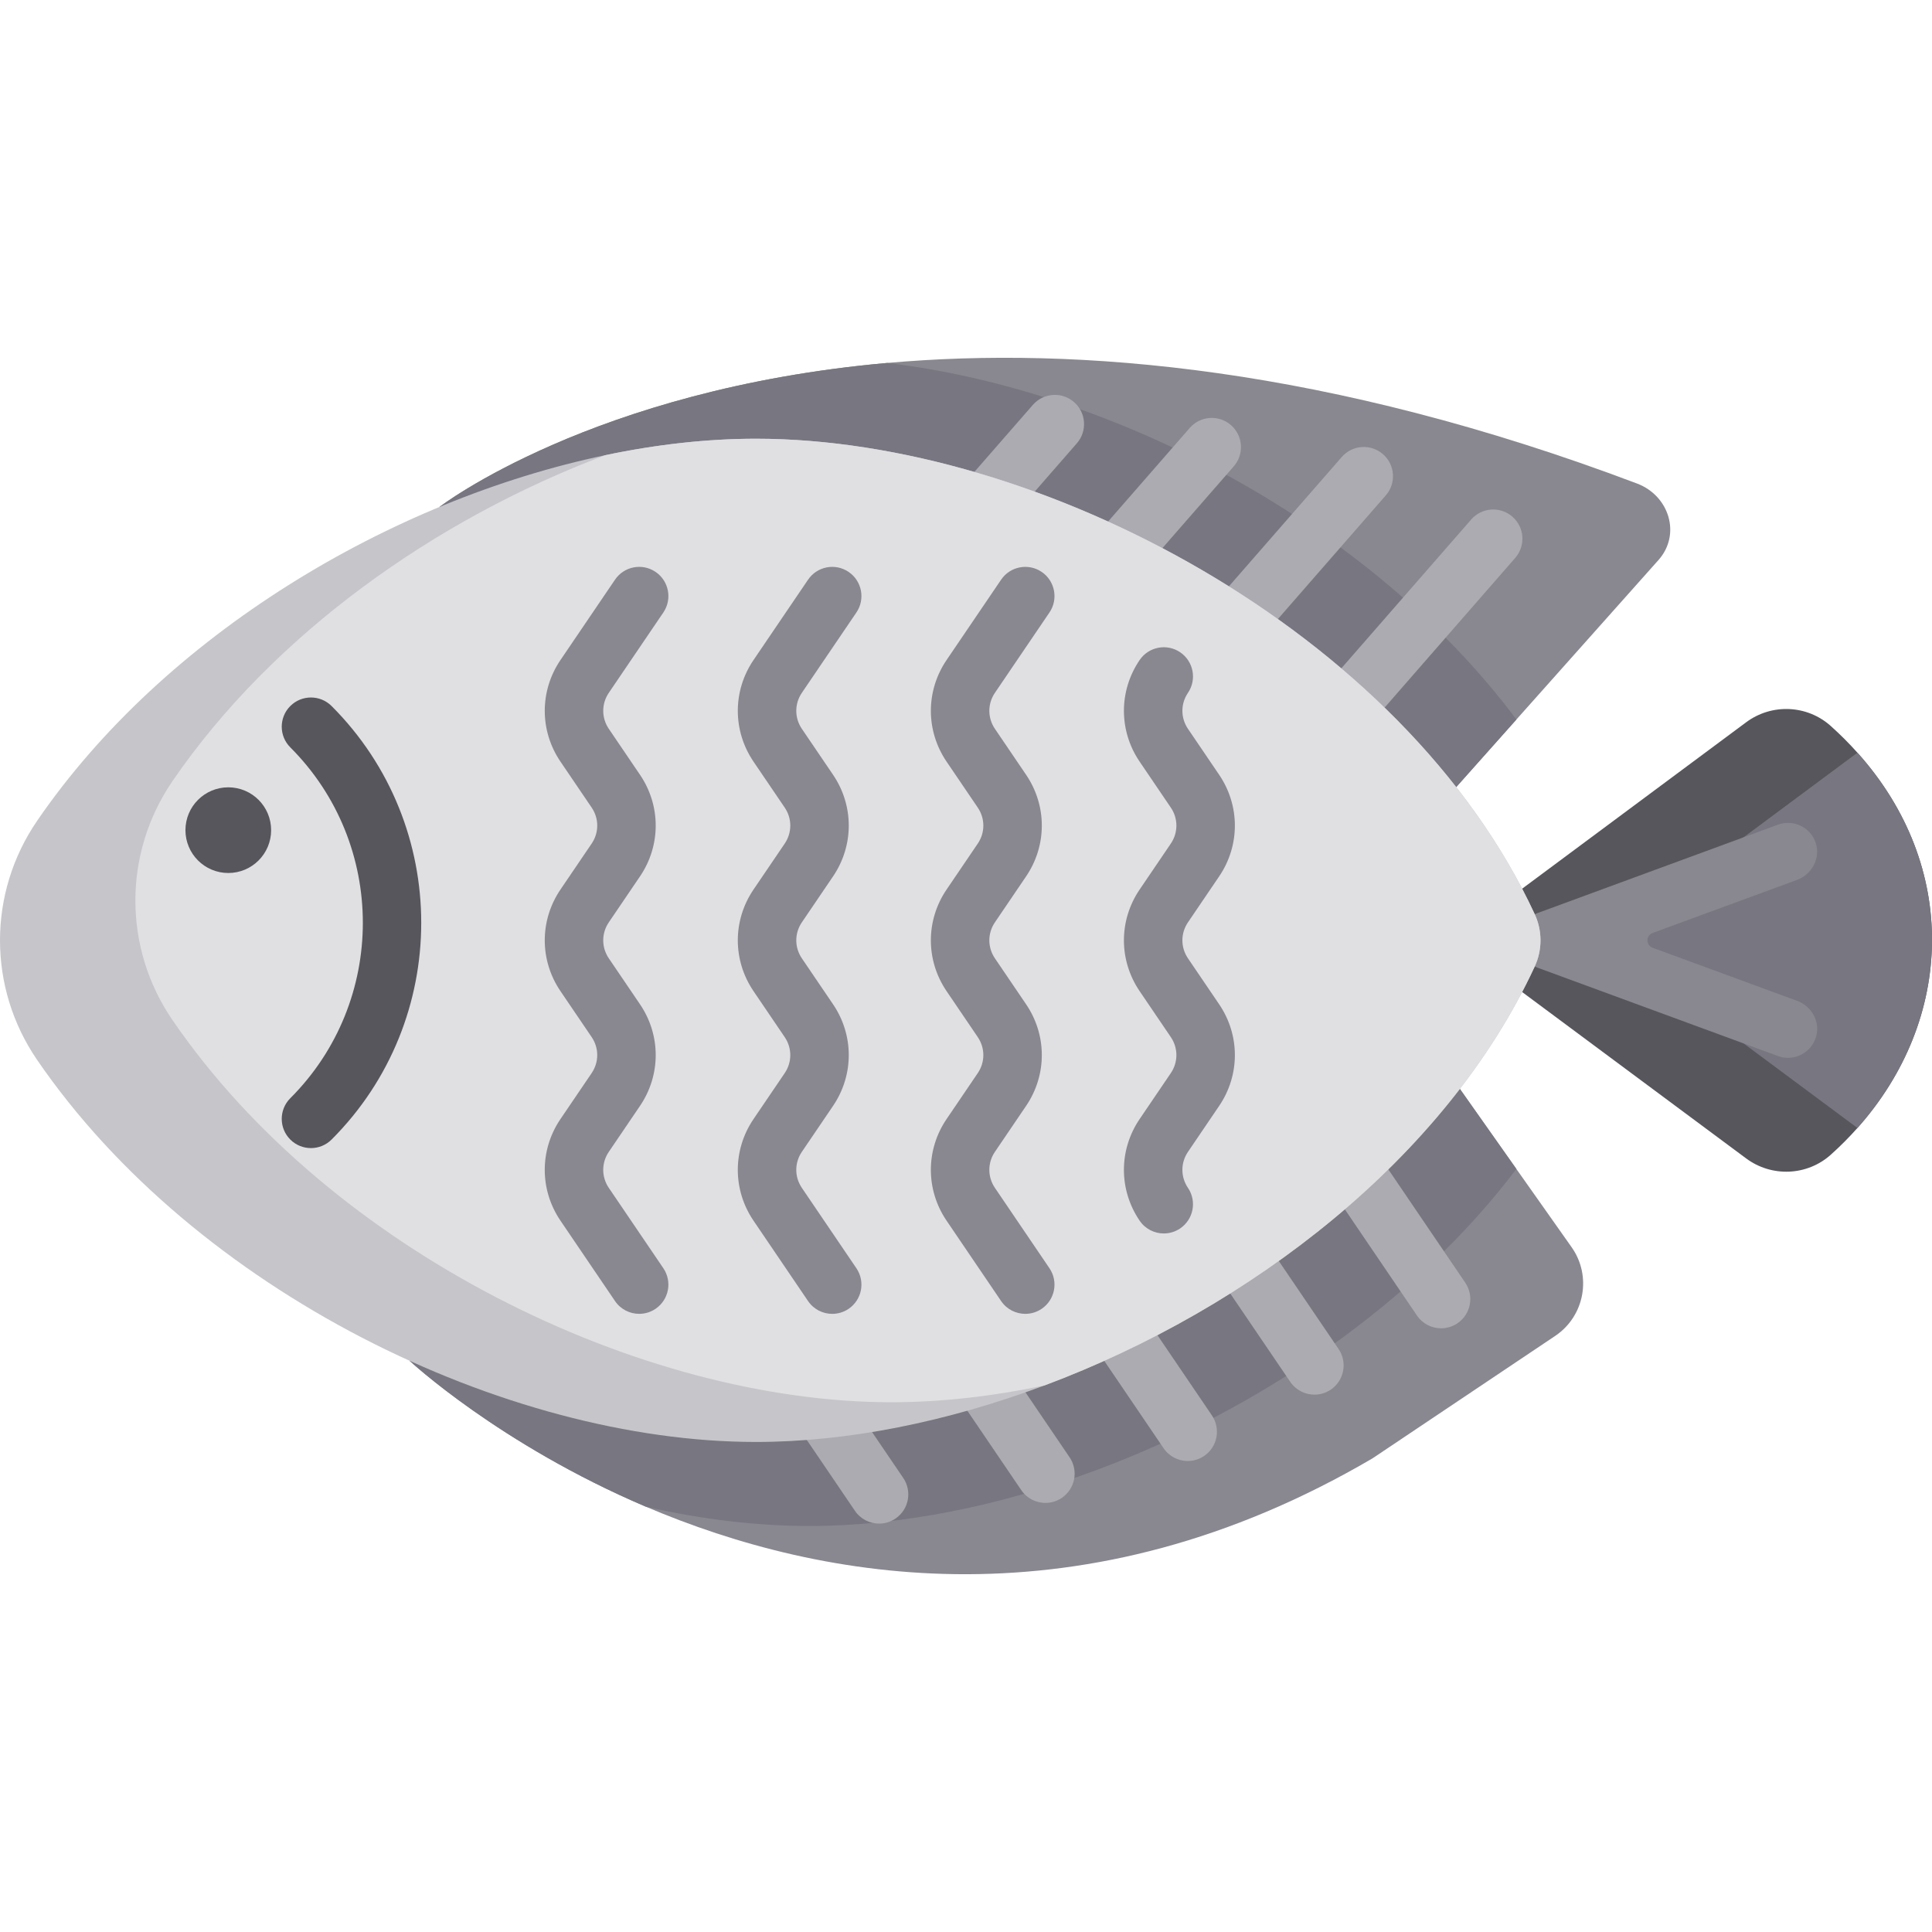 <?xml version="1.0" encoding="iso-8859-1"?>
<!-- Generator: Adobe Illustrator 19.0.0, SVG Export Plug-In . SVG Version: 6.00 Build 0)  -->
<svg version="1.1" id="Capa_1" xmlns="http://www.w3.org/2000/svg" xmlns:xlink="http://www.w3.org/1999/xlink" x="0px" y="0px"
	 viewBox="0 0 512 512" style="enable-background:new 0 0 512 512;" xml:space="preserve">
<path style="fill:#898890;" d="M412.142,354.031l-48.393,32.437c-76.402,44.791-145.58,32.84-192.58,12.828
	c-0.01,0-0.021-0.01-0.021-0.01c-38.908-16.575-62.604-38.671-62.604-38.671l278.332-72.057l14.985,21.239l14.624,20.713
	C421.905,338.178,419.934,348.798,412.142,354.031z"/>
<path style="fill:#787680;" d="M401.863,309.797c-27.112,35.75-68.198,63.636-110.8,79.602
	c-25.873,9.701-52.314,15.006-76.526,15.006c-13.943,0-28.577-1.754-43.367-5.109c-0.01,0-0.021-0.01-0.021-0.01
	c-38.908-16.575-62.604-38.671-62.604-38.671l278.332-72.057L401.863,309.797z"/>
<path style="fill:#898890;" d="M439.512,148.416l-37.649,42.262l-15.955,17.916L116.451,134.36c0,0,40.425-31.209,118.665-38.175
	c50.642-4.51,117.117,1.135,198.731,31.962C442.361,131.367,445.56,141.615,439.512,148.416z"/>
<path style="fill:#787680;" d="M401.863,190.678l-15.955,17.916L116.451,134.36c0,0,40.425-31.209,118.665-38.175
	C295.16,103.295,363.182,138.859,401.863,190.678z"/>
<path style="fill:#57565C;" d="M492.239,298.93c-2.178,2.446-4.52,4.809-7.049,7.07c-6.275,5.635-15.677,6.027-22.447,0.991
	l-69.333-51.499v-12.57l69.333-51.509c6.77-5.036,16.172-4.644,22.447,1.001c2.539,2.281,4.892,4.634,7.049,7.059
	C519.248,229.587,517.917,270.094,492.239,298.93z"/>
<path style="fill:#787680;" d="M492.239,298.93l-53.444-39.704c-3.171-2.356-5.042-6.074-5.042-10.025l0,0
	c0-3.951,1.87-7.669,5.042-10.025l53.444-39.704C519.248,229.587,517.917,270.094,492.239,298.93z"/>
<g>
	<path style="fill:#ACABB1;" d="M400.806,136.93c-3.221-2.809-8.111-2.478-10.922,0.743l-34.301,39.311
		c-2.81,3.221-2.478,8.111,0.743,10.922c1.468,1.28,3.281,1.908,5.086,1.908c2.158,0,4.305-0.898,5.835-2.651l34.301-39.311
		C404.361,144.63,404.027,139.74,400.806,136.93z"/>
	<path style="fill:#ACABB1;" d="M359.001,296.764c-2.402-3.536-7.215-4.457-10.752-2.055c-3.537,2.402-4.456,7.215-2.055,10.752
		l29.309,43.161c1.497,2.204,3.932,3.392,6.41,3.392c1.496,0,3.01-0.433,4.342-1.338c3.537-2.402,4.456-7.215,2.055-10.752
		L359.001,296.764z"/>
	<path style="fill:#ACABB1;" d="M325.43,314.348c-2.402-3.536-7.216-4.457-10.752-2.055c-3.537,2.402-4.456,7.215-2.055,10.752
		l29.309,43.161c1.497,2.204,3.932,3.392,6.41,3.392c1.496,0,3.009-0.433,4.342-1.338c3.537-2.402,4.456-7.215,2.055-10.752
		L325.43,314.348z"/>
	<path style="fill:#ACABB1;" d="M291.858,331.931c-2.402-3.536-7.215-4.457-10.752-2.055c-3.537,2.402-4.456,7.215-2.055,10.752
		l29.309,43.161c1.497,2.204,3.932,3.392,6.41,3.392c1.496,0,3.01-0.433,4.342-1.338c3.537-2.402,4.456-7.215,2.055-10.752
		L291.858,331.931z"/>
	<path style="fill:#ACABB1;" d="M254.143,343.04c-2.402-3.536-7.216-4.457-10.752-2.055c-3.537,2.402-4.456,7.215-2.055,10.752
		l29.309,43.161c1.497,2.204,3.932,3.392,6.41,3.392c1.496,0,3.009-0.433,4.342-1.338c3.537-2.402,4.456-7.215,2.055-10.752
		L254.143,343.04z"/>
	<path style="fill:#ACABB1;" d="M210.062,348.521c-2.401-3.536-7.215-4.457-10.752-2.055c-3.537,2.402-4.456,7.215-2.055,10.752
		l29.309,43.161c1.497,2.204,3.932,3.392,6.41,3.392c1.496,0,3.01-0.433,4.342-1.338c3.537-2.402,4.456-7.215,2.055-10.752
		L210.062,348.521z"/>
	<path style="fill:#ACABB1;" d="M322.027,171.339c1.468,1.28,3.281,1.908,5.086,1.908c2.158,0,4.305-0.898,5.835-2.651l34.3-39.311
		c2.81-3.221,2.477-8.11-0.743-10.921c-3.221-2.81-8.111-2.478-10.922,0.744l-34.3,39.311
		C318.473,163.639,318.806,168.528,322.027,171.339z"/>
	<path style="fill:#ACABB1;" d="M281.743,163.636c1.468,1.28,3.281,1.908,5.086,1.908c2.158,0,4.305-0.898,5.835-2.651l34.3-39.311
		c2.81-3.221,2.477-8.111-0.743-10.922c-3.221-2.809-8.111-2.478-10.922,0.744l-34.3,39.311
		C278.19,155.935,278.523,160.824,281.743,163.636z"/>
	<path style="fill:#ACABB1;" d="M240.155,157.536c1.468,1.28,3.281,1.908,5.086,1.908c2.158,0,4.305-0.898,5.835-2.651
		l34.301-39.311c2.81-3.221,2.477-8.111-0.743-10.922c-3.221-2.809-8.11-2.478-10.922,0.743l-34.301,39.311
		C236.601,149.835,236.933,154.725,240.155,157.536z"/>
</g>
<path style="fill:#898890;" d="M476.273,265.241l-38.316-14.082c-1.821-0.669-1.821-3.244,0-3.912l38.248-14.056
	c3.978-1.461,6.319-5.801,4.979-9.821c-1.388-4.16-5.926-6.324-10.015-4.822c-16.67,6.129-63.308,23.259-63.881,23.491
	c-6.501,2.641-6.429,11.979,0.237,14.429l63.643,23.39c4.195,1.544,8.893-0.78,10.13-5.196
	C482.398,270.736,480.098,266.647,476.273,265.241z"/>
<path style="fill:#C6C5CA;" d="M406.724,256.121c-23.531,50.797-75.453,90.624-129.852,111.007
	c-25.873,9.701-52.314,15.006-76.526,15.006c-66.536,0-148.563-40.033-190.516-101.254c-13.107-19.134-13.107-44.213,0-63.347
	c33.83-49.373,93.73-84.979,150.555-96.899c13.633-2.869,27.091-4.366,39.961-4.366c75.133,0,171.65,51.055,206.378,126.013
	C408.757,246.677,408.757,251.734,406.724,256.121z"/>
<path style="fill:#E0E0E2;" d="M406.724,256.121c-23.531,50.797-75.453,90.624-129.852,111.007
	c-13.902,2.941-27.597,4.479-40.652,4.479c-66.536,0-148.563-40.043-190.505-101.264c-13.117-19.134-13.117-44.213,0-63.347
	c26.73-39.022,69.756-69.436,114.671-86.362c13.633-2.869,27.091-4.366,39.961-4.366c75.133,0,171.65,51.055,206.378,126.013
	C408.757,246.677,408.757,251.734,406.724,256.121z"/>
<g>
	<circle style="fill:#57565C;" cx="60.499" cy="220.001" r="11.353"/>
	<path style="fill:#57565C;" d="M76.93,187.111c-3.023,3.023-3.023,7.924,0,10.946c25.636,25.636,25.636,67.35,0,92.987
		c-3.023,3.023-3.023,7.924,0,10.946c1.511,1.511,3.492,2.267,5.473,2.267c1.98,0,3.962-0.755,5.473-2.267
		c31.672-31.672,31.672-83.208,0-114.88C84.854,184.088,79.953,184.088,76.93,187.111z"/>
</g>
<g>
	<path style="fill:#898890;" d="M161.334,314.789c-1.964-2.894-1.964-6.635,0-9.529l8.276-12.193
		c5.547-8.175,5.547-18.74-0.001-26.916l-8.273-12.188c-1.964-2.895-1.965-6.635,0-9.529l8.273-12.188
		c5.548-8.175,5.549-18.741,0-26.918l-8.272-12.187c-1.964-2.895-1.964-6.635,0-9.53l14.456-21.298
		c2.401-3.537,1.48-8.35-2.058-10.751c-3.536-2.401-8.35-1.48-10.751,2.058l-14.456,21.298c-5.549,8.176-5.549,18.742,0,26.918
		l8.272,12.186c1.965,2.895,1.965,6.636,0,9.53l-8.273,12.188c-5.549,8.176-5.549,18.741,0,26.918l8.273,12.188
		c1.964,2.894,1.964,6.634,0,9.528l-8.276,12.194c-5.547,8.175-5.547,18.74,0,26.915l14.458,21.305
		c1.498,2.207,3.933,3.394,6.412,3.394c1.496,0,3.008-0.432,4.34-1.335c3.538-2.401,4.458-7.214,2.059-10.751L161.334,314.789z"/>
	<path style="fill:#898890;" d="M212.495,314.789c-1.964-2.894-1.964-6.635,0-9.529l8.276-12.193
		c5.548-8.176,5.547-18.741-0.001-26.916l-8.273-12.188c-1.964-2.895-1.965-6.635,0-9.529l8.273-12.188
		c5.548-8.175,5.549-18.741,0-26.918l-8.273-12.186c-1.964-2.895-1.964-6.635,0-9.53l14.456-21.298
		c2.401-3.537,1.48-8.35-2.058-10.751c-3.536-2.401-8.35-1.48-10.751,2.058l-14.456,21.298c-5.549,8.176-5.549,18.742,0,26.919
		l8.272,12.186c1.965,2.895,1.965,6.636,0,9.53l-8.273,12.188c-5.549,8.176-5.549,18.741,0,26.918l8.273,12.19
		c1.964,2.894,1.965,6.634,0.001,9.528l-8.276,12.194c-5.547,8.175-5.547,18.74,0,26.915l14.458,21.305
		c1.498,2.207,3.933,3.394,6.412,3.394c1.496,0,3.008-0.432,4.34-1.335c3.538-2.401,4.458-7.214,2.059-10.751L212.495,314.789z"/>
	<path style="fill:#898890;" d="M263.658,314.789c-1.964-2.894-1.964-6.635,0-9.529l8.274-12.193c5.548-8.176,5.548-18.741,0-26.916
		l-8.273-12.188c-1.965-2.895-1.965-6.635,0-9.529l8.273-12.189c5.548-8.176,5.548-18.741,0-26.917l-8.272-12.187
		c-1.965-2.895-1.965-6.635,0-9.53l14.457-21.298c2.401-3.537,1.48-8.35-2.058-10.751c-3.536-2.398-8.35-1.48-10.751,2.058
		l-14.457,21.298c-5.549,8.176-5.549,18.742,0,26.918l8.272,12.187c1.965,2.895,1.965,6.635,0,9.529l-8.273,12.189
		c-5.548,8.176-5.548,18.741,0,26.917l8.273,12.19c1.964,2.894,1.965,6.634,0,9.528l-8.275,12.193
		c-5.547,8.175-5.547,18.74,0,26.915l14.458,21.305c1.497,2.207,3.933,3.394,6.412,3.394c1.496,0,3.008-0.432,4.34-1.335
		c3.538-2.401,4.458-7.214,2.059-10.751L263.658,314.789z"/>
	<path style="fill:#898890;" d="M314.82,253.964c-1.965-2.895-1.965-6.635,0-9.529l8.273-12.189c5.548-8.176,5.548-18.741,0-26.917
		l-8.272-12.187c-1.965-2.895-1.965-6.635,0-9.53c2.401-3.537,1.48-8.35-2.058-10.751c-3.536-2.399-8.35-1.479-10.751,2.058
		c-5.549,8.176-5.549,18.742,0,26.918l8.272,12.187c1.964,2.895,1.965,6.635,0,9.529l-8.273,12.189
		c-5.548,8.176-5.548,18.741,0,26.917l8.273,12.189c1.964,2.894,1.965,6.634,0,9.528l-8.275,12.193
		c-5.547,8.175-5.547,18.74,0,26.915c1.497,2.207,3.933,3.395,6.412,3.395c1.496,0,3.008-0.433,4.34-1.337
		c3.537-2.401,4.458-7.214,2.059-10.751c-1.964-2.894-1.964-6.635,0-9.529l8.274-12.193c5.548-8.176,5.548-18.741,0-26.916
		L314.82,253.964z"/>
</g>
<g>
</g>
<g>
</g>
<g>
</g>
<g>
</g>
<g>
</g>
<g>
</g>
<g>
</g>
<g>
</g>
<g>
</g>
<g>
</g>
<g>
</g>
<g>
</g>
<g>
</g>
<g>
</g>
<g>
</g>
</svg>
